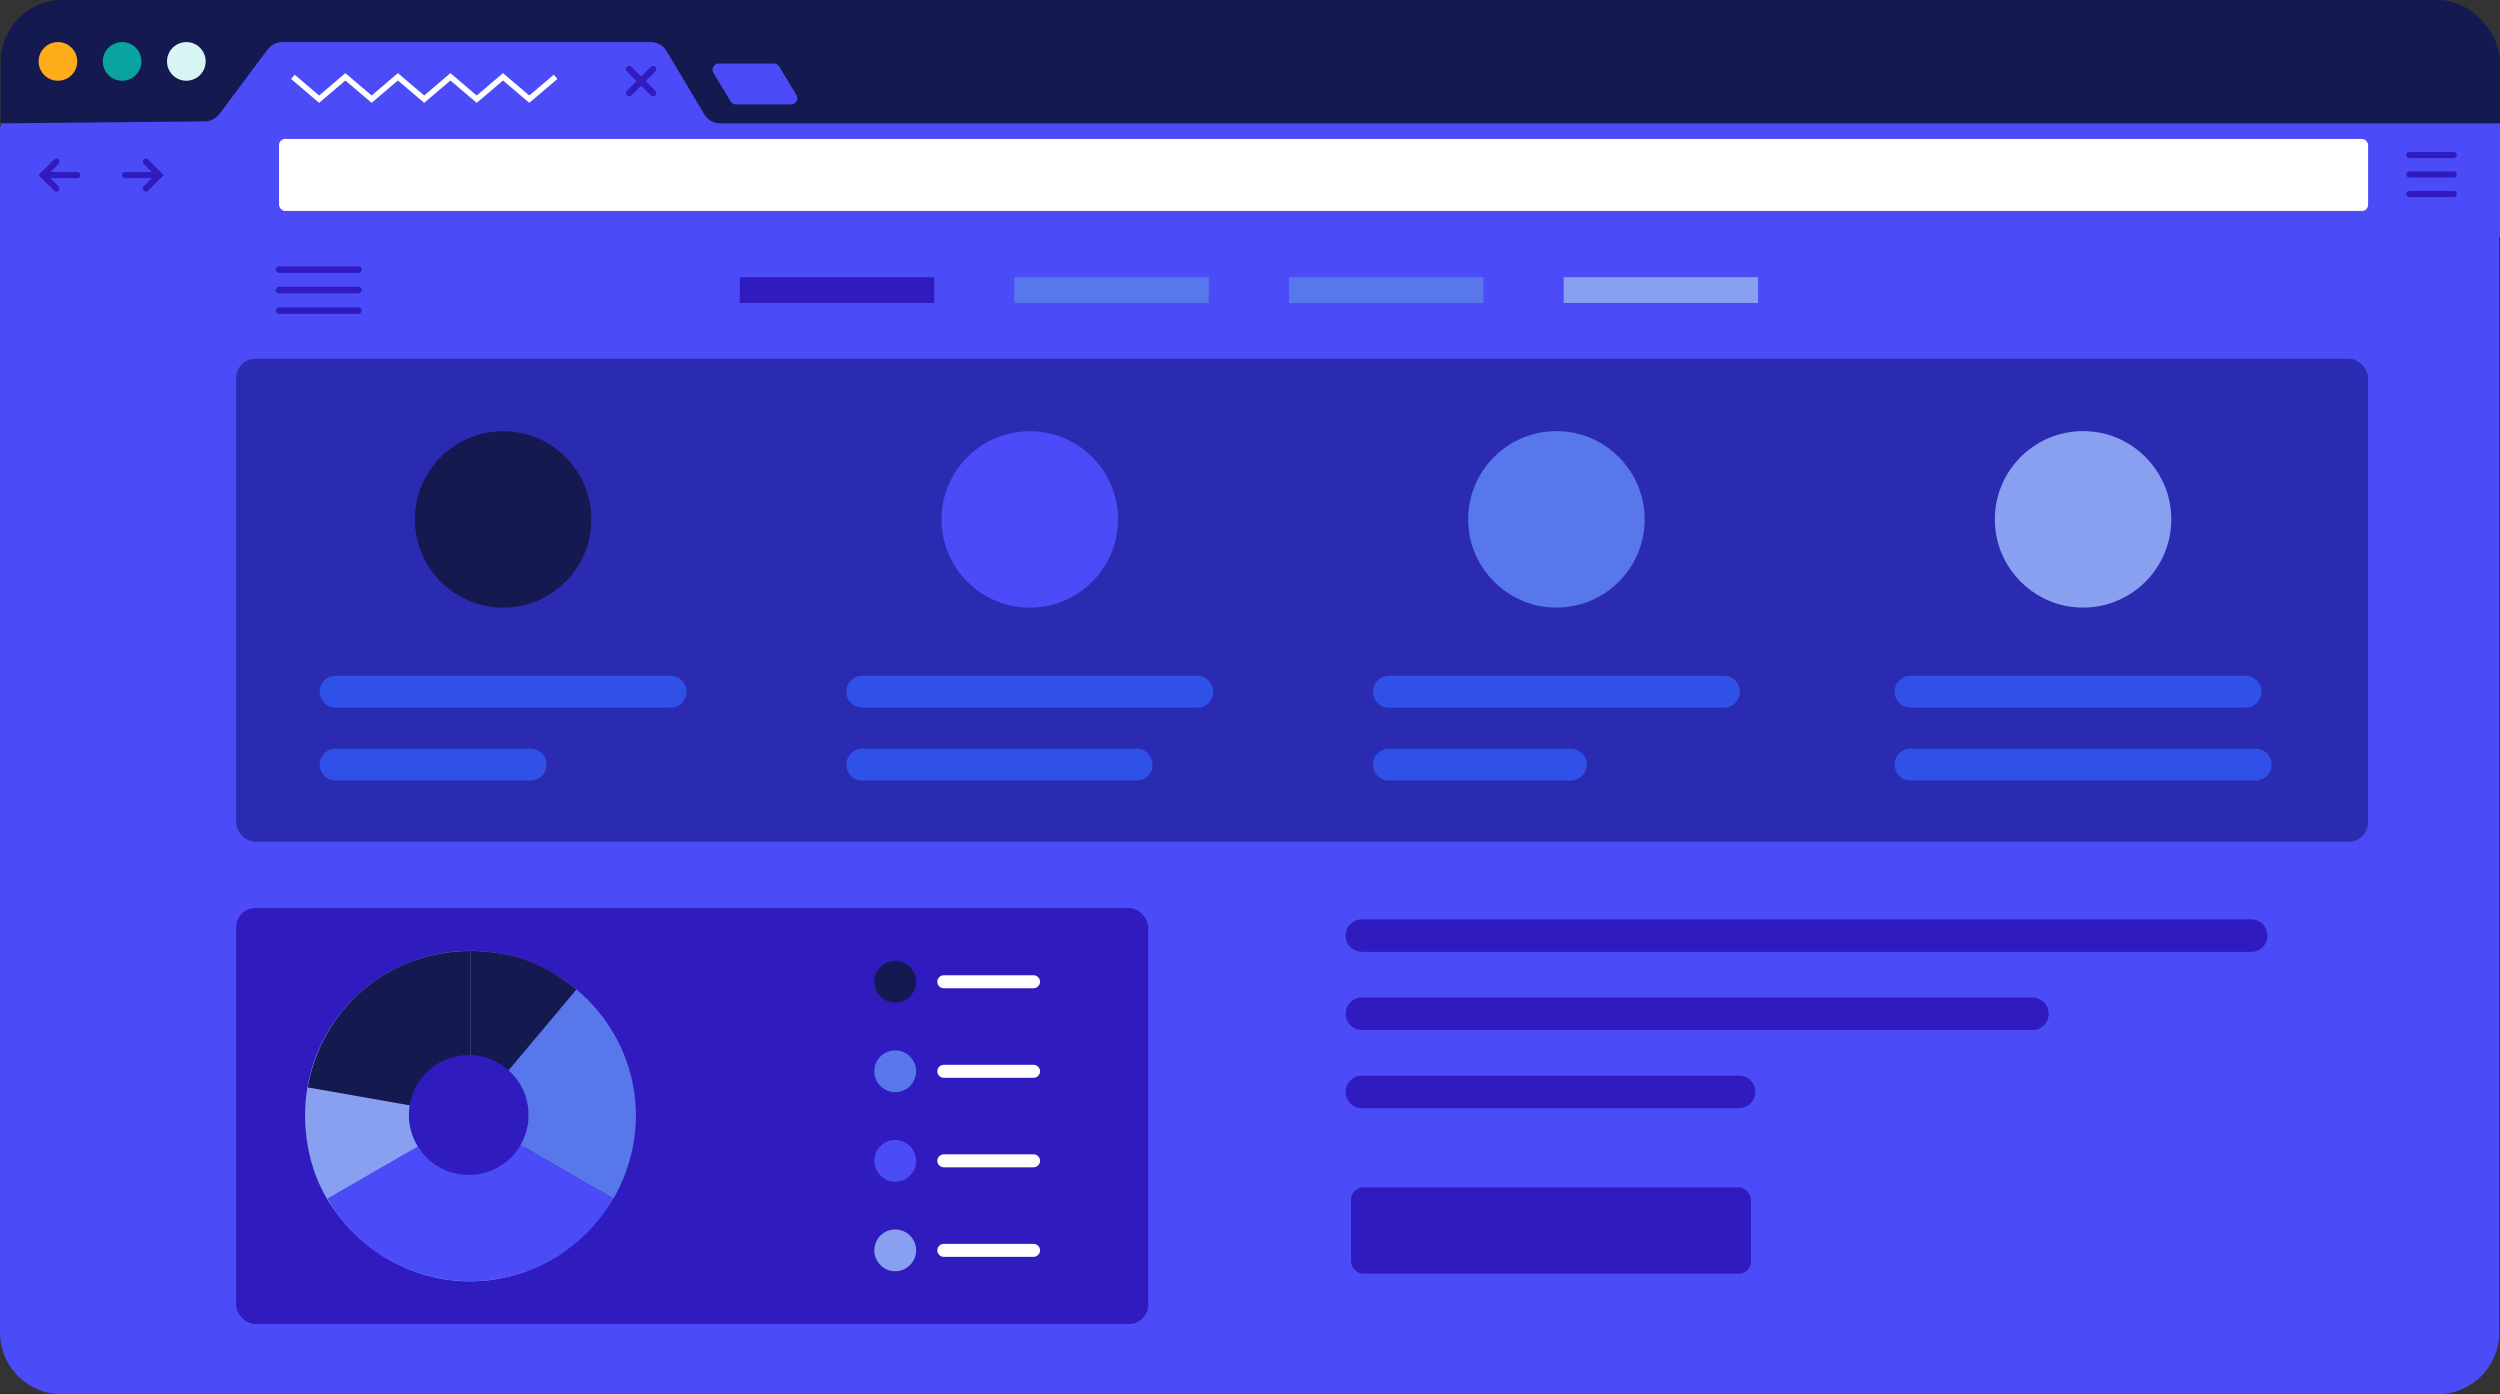 <?xml version="1.0" encoding="UTF-8"?>
<svg id="Layer_2" data-name="Layer 2" xmlns="http://www.w3.org/2000/svg" viewBox="0 0 509.68 284.24">
  <rect x="0" y="0" width="509.68" height="284.24" fill="#333333" stroke="none"/>
  <defs>
    <style>
      .cls-1 {
        fill: #d6f5f3;
      }

      .cls-2 {
        stroke: #3051e7;
        stroke-width: 6.5px;
      }

      .cls-2, .cls-3, .cls-4, .cls-5, .cls-6, .cls-7 {
        fill: none;
        stroke-miterlimit: 10;
      }

      .cls-2, .cls-3, .cls-5, .cls-6, .cls-7 {
        stroke-linecap: round;
      }

      .cls-8 {
        fill: #141950;
      }

      .cls-9 {
        fill: #301bbf;
      }

      .cls-10 {
        fill: #4b4bf7;
      }

      .cls-11 {
        fill: #2b2bb2;
      }

      .cls-3 {
        stroke-width: 6.63px;
      }

      .cls-3, .cls-6, .cls-7 {
        stroke: #301bbf;
      }

      .cls-4 {
        stroke-width: 1.14px;
      }

      .cls-4, .cls-5 {
        stroke: #fff;
      }

      .cls-12 {
        fill: #fff;
      }

      .cls-13 {
        fill: #5777ea;
      }

      .cls-5 {
        stroke-width: 2.65px;
      }

      .cls-14 {
        fill: #89a0f0;
      }

      .cls-15 {
        fill: #151950;
      }

      .cls-16 {
        fill: #0aa39f;
      }

      .cls-17 {
        fill: #ffac1a;
      }

      .cls-6 {
        stroke-width: 1.26px;
      }

      .cls-7 {
        stroke-width: 1.33px;
      }
    </style>
  </defs>
  <g id="Headers">
    <g id="Screen">
      <g>
        <rect class="cls-8" x=".14" width="509.53" height="283.48" rx="12.57" ry="12.57"/>
        <path class="cls-10" d="M509.53,25.91v245.76c0,6.94-5.63,12.57-12.57,12.57H12.57c-6.94,0-12.57-5.63-12.57-12.57V25.91l41.6-.4c1.18-.01,2.28-.57,2.99-1.51l9.82-13.14c.7-.96,1.84-1.52,3.02-1.52h75.11c1.32,0,2.55.7,3.23,1.85l7.68,12.89c.69,1.14,1.91,1.84,3.24,1.84h362.83Z"/>
        <path class="cls-10" d="M509.68,25.15v23.23H.14v-23.23l41.6-.4c1.18-.01,2.28-.57,2.99-1.51l9.82-13.14c.7-.96,1.84-1.52,3.02-1.52h75.11c1.32,0,2.55.7,3.23,1.85l7.68,12.89c.69,1.14,1.91,1.84,3.24,1.84h362.83Z"/>
        <circle class="cls-17" cx="11.81" cy="12.52" r="3.94"/>
        <circle class="cls-16" cx="24.9" cy="12.52" r="3.94"/>
        <circle class="cls-1" cx="37.99" cy="12.52" r="3.94"/>
        <g>
          <line class="cls-6" x1="15.74" y1="35.7" x2="8.76" y2="35.7"/>
          <polyline class="cls-6" points="11.49 38.44 8.76 35.7 11.49 32.96"/>
        </g>
        <g>
          <line class="cls-6" x1="25.49" y1="35.7" x2="32.48" y2="35.7"/>
          <polyline class="cls-6" points="29.74 32.96 32.48 35.7 29.74 38.44"/>
        </g>
        <rect class="cls-12" x="56.89" y="28.32" width="425.9" height="14.69" rx="1.26" ry="1.26"/>
        <line class="cls-6" x1="491.21" y1="31.61" x2="500.25" y2="31.61"/>
        <line class="cls-6" x1="491.21" y1="39.55" x2="500.25" y2="39.55"/>
        <line class="cls-6" x1="491.21" y1="35.58" x2="500.25" y2="35.58"/>
        <rect class="cls-9" x="48.14" y="185.12" width="185.95" height="84.82" rx="3.95" ry="3.95"/>
        <rect class="cls-9" x="275.44" y="242.08" width="81.54" height="17.59" rx="2.51" ry="2.51"/>
        <line class="cls-3" x1="277.65" y1="190.74" x2="458.95" y2="190.74"/>
        <line class="cls-3" x1="277.65" y1="206.68" x2="414.36" y2="206.68"/>
        <line class="cls-3" x1="277.65" y1="222.61" x2="354.54" y2="222.61"/>
        <line class="cls-7" x1="128.27" y1="14.1" x2="133.14" y2="18.97"/>
        <line class="cls-7" x1="133.14" y1="14.1" x2="128.27" y2="18.97"/>
        <path class="cls-10" d="M161.29,21.29h-11.25c-.44,0-.85-.23-1.08-.61l-3.51-5.82c-.51-.84.1-1.91,1.08-1.91h11.25c.44,0,.85.23,1.08.61l3.51,5.82c.51.84-.1,1.91-1.08,1.91Z"/>
        <g>
          <line class="cls-7" x1="56.89" y1="54.96" x2="73.07" y2="54.96"/>
          <line class="cls-7" x1="56.89" y1="63.32" x2="73.07" y2="63.32"/>
          <line class="cls-7" x1="56.89" y1="59.14" x2="73.07" y2="59.14"/>
        </g>
        <rect class="cls-9" x="150.81" y="56.51" width="39.64" height="5.26"/>
        <rect class="cls-13" x="206.8" y="56.51" width="39.64" height="5.26"/>
        <rect class="cls-13" x="262.8" y="56.51" width="39.64" height="5.26"/>
        <rect class="cls-14" x="318.79" y="56.51" width="39.64" height="5.26"/>
        <rect class="cls-11" x="48.14" y="73.13" width="434.64" height="98.47" rx="3.95" ry="3.95"/>
        <g>
          <g>
            <path class="cls-15" d="M120.56,105.89c0,9.94-8.05,17.99-17.98,17.99s-17.99-8.05-17.99-17.99,8.05-17.98,17.99-17.98,17.98,8.05,17.98,17.98Z"/>
            <g>
              <line class="cls-2" x1="68.42" y1="141.02" x2="136.72" y2="141.02"/>
              <line class="cls-2" x1="68.42" y1="155.88" x2="108.16" y2="155.88"/>
            </g>
          </g>
          <g>
            <path class="cls-10" d="M227.93,105.89c0,9.94-8.05,17.99-17.98,17.99s-17.99-8.05-17.99-17.99,8.05-17.98,17.99-17.98,17.98,8.05,17.98,17.98Z"/>
            <g>
              <line class="cls-2" x1="175.79" y1="141.02" x2="244.09" y2="141.02"/>
              <line class="cls-2" x1="175.79" y1="155.88" x2="231.73" y2="155.88"/>
            </g>
          </g>
          <g>
            <path class="cls-13" d="M335.15,103.55c1.48,11.77-8.42,21.66-20.18,20.17-8.01-1.01-14.48-7.48-15.5-15.5-1.49-11.76,8.41-21.66,20.17-20.18,8.02,1.01,14.49,7.48,15.5,15.5Z"/>
            <g>
              <line class="cls-2" x1="283.16" y1="141.02" x2="351.46" y2="141.02"/>
              <line class="cls-2" x1="283.16" y1="155.88" x2="320.25" y2="155.88"/>
            </g>
          </g>
          <g>
            <path class="cls-14" d="M442.52,103.55c1.48,11.77-8.42,21.66-20.18,20.17-8.01-1.01-14.48-7.48-15.5-15.5-1.49-11.76,8.41-21.66,20.17-20.18,8.02,1.01,14.49,7.48,15.5,15.5Z"/>
            <g>
              <line class="cls-2" x1="389.5" y1="141.02" x2="457.8" y2="141.02"/>
              <line class="cls-2" x1="389.5" y1="155.88" x2="459.87" y2="155.88"/>
            </g>
          </g>
        </g>
        <g>
          <path class="cls-8" d="M182.51,204.41h0c-2.35,0-4.26-1.91-4.26-4.26h0c0-2.35,1.91-4.26,4.26-4.26h0c2.35,0,4.26,1.91,4.26,4.26h0c0,2.35-1.91,4.26-4.26,4.26Z"/>
          <path class="cls-13" d="M182.51,222.66h0c-2.35,0-4.26-1.91-4.26-4.26h0c0-2.35,1.91-4.26,4.26-4.26h0c2.35,0,4.26,1.91,4.26,4.26h0c0,2.35-1.91,4.26-4.26,4.26Z"/>
          <path class="cls-10" d="M182.51,240.92h0c-2.35,0-4.26-1.91-4.26-4.26h0c0-2.35,1.91-4.26,4.26-4.26h0c2.35,0,4.26,1.91,4.26,4.26h0c0,2.35-1.91,4.26-4.26,4.26Z"/>
          <path class="cls-14" d="M182.51,259.17h0c-2.35,0-4.26-1.91-4.26-4.26h0c0-2.35,1.91-4.26,4.26-4.26h0c2.35,0,4.26,1.91,4.26,4.26h0c0,2.35-1.91,4.26-4.26,4.26Z"/>
        </g>
        <g>
          <path class="cls-14" d="M103.06,237.78l12.11,17.29c-2.21,1.55-4.55,2.8-6.95,3.77-.34.14-.7.27-1.05.4-.21.08-.42.15-.64.22-.34.11-.68.23-1.04.33-.34.1-.7.19-1.04.3-8.56,2.3-17.67,1.12-25.4-3.41-.24-.14-.48-.28-.72-.43-.34-.19-.67-.41-1-.63-1.86-1.24-3.62-2.68-5.27-4.32-1.03-1.03-1.97-2.09-2.84-3.18,0,0-.01,0-.01-.01-4.04-5.1-6.29-10.91-6.88-17.68-.99-11.38,3.64-21.92,11.87-28.75.36-.31.74-.6,1.12-.9.39-.28.78-.57,1.16-.84.39-.27.79-.55,1.2-.8.31-.21.63-.4.95-.58.27-.17.55-.33.83-.48.35-.19.71-.38,1.07-.56.41-.22.83-.41,1.27-.6.42-.19.85-.39,1.29-.56,1.25-.52,2.54-.96,3.88-1.31.07-.02.13-.03.19-.06,4.39-1.17,8.8-1.42,13.03-.87,5.4.7,10.52,2.7,14.92,5.76.46.32.9.65,1.35.99.36.28.73.58,1.08.88l-13.82,16.46c2.51,2.23,4.08,5.48,4.08,9.11,0,2.23-.6,4.33-1.65,6.13l.5.28c-.54,1-1.23,1.94-2.07,2.78-.47.47-.98.88-1.5,1.27Z"/>
          <g>
            <path class="cls-8" d="M95.89,227.53l-33.15-5.84c2.87-16.26,16.64-27.81,33.15-27.81v33.66Z"/>
            <path class="cls-8" d="M117.53,201.75l-13.82,16.46-7.82,9.32v-33.66c1.47,0,2.9.08,4.29.25,5.46.64,10.38,2.53,14.92,5.76.46.32.9.65,1.35.99.36.28.73.58,1.08.88Z"/>
            <path class="cls-10" d="M110.09,258.02c-.62.29-1.25.57-1.88.82-.34.14-.7.27-1.05.4-.21.08-.42.15-.64.22-.34.11-.68.23-1.04.33-.34.1-.7.19-1.04.3-8.28,2.17-17.39,1.21-25.4-3.41-.24-.14-.48-.28-.72-.43-.34-.19-.67-.41-1-.63-.49-.33-.97-.67-1.45-1.02-2.56-1.85-4.76-3.96-6.66-6.48,0,0-.01,0-.01-.01-.88-1.16-1.7-2.42-2.47-3.75l18.43-10.63,10.71-6.19,10.25,5.92.5.28,18.4,10.62c-3.6,6.24-8.88,10.86-14.95,13.66Z"/>
            <path class="cls-9" d="M107.79,227.31c0,2.23-.6,4.33-1.65,6.13-2.11,3.64-6.05,6.09-10.56,6.09s-8.25-2.33-10.41-5.81c-1.15-1.86-1.81-4.06-1.81-6.41,0-.67.06-1.32.16-1.96.93-5.81,5.98-10.26,12.06-10.26h.31c3.01.08,5.73,1.24,7.82,3.11,2.51,2.23,4.08,5.48,4.08,9.11Z"/>
          </g>
        </g>
        <line class="cls-5" x1="192.42" y1="200.15" x2="210.71" y2="200.15"/>
        <line class="cls-5" x1="192.42" y1="218.41" x2="210.71" y2="218.41"/>
        <line class="cls-5" x1="192.42" y1="236.66" x2="210.71" y2="236.66"/>
        <line class="cls-5" x1="192.42" y1="254.91" x2="210.71" y2="254.91"/>
      </g>
      <path class="cls-13" d="M125.06,244.35l-18.91-10.92c1.04-1.8,1.64-3.89,1.64-6.12,0-3.62-1.57-6.86-4.07-9.1l13.83-16.47c12.64,10.61,15.76,28.31,7.51,42.61Z"/>
      <polyline class="cls-4" points="59.71 15.66 65.06 20.22 70.41 15.66 75.77 20.22 81.12 15.66 86.48 20.22 91.83 15.66 97.19 20.22 102.55 15.66 107.91 20.22 113.27 15.66"/>
    </g>
  </g>
</svg>